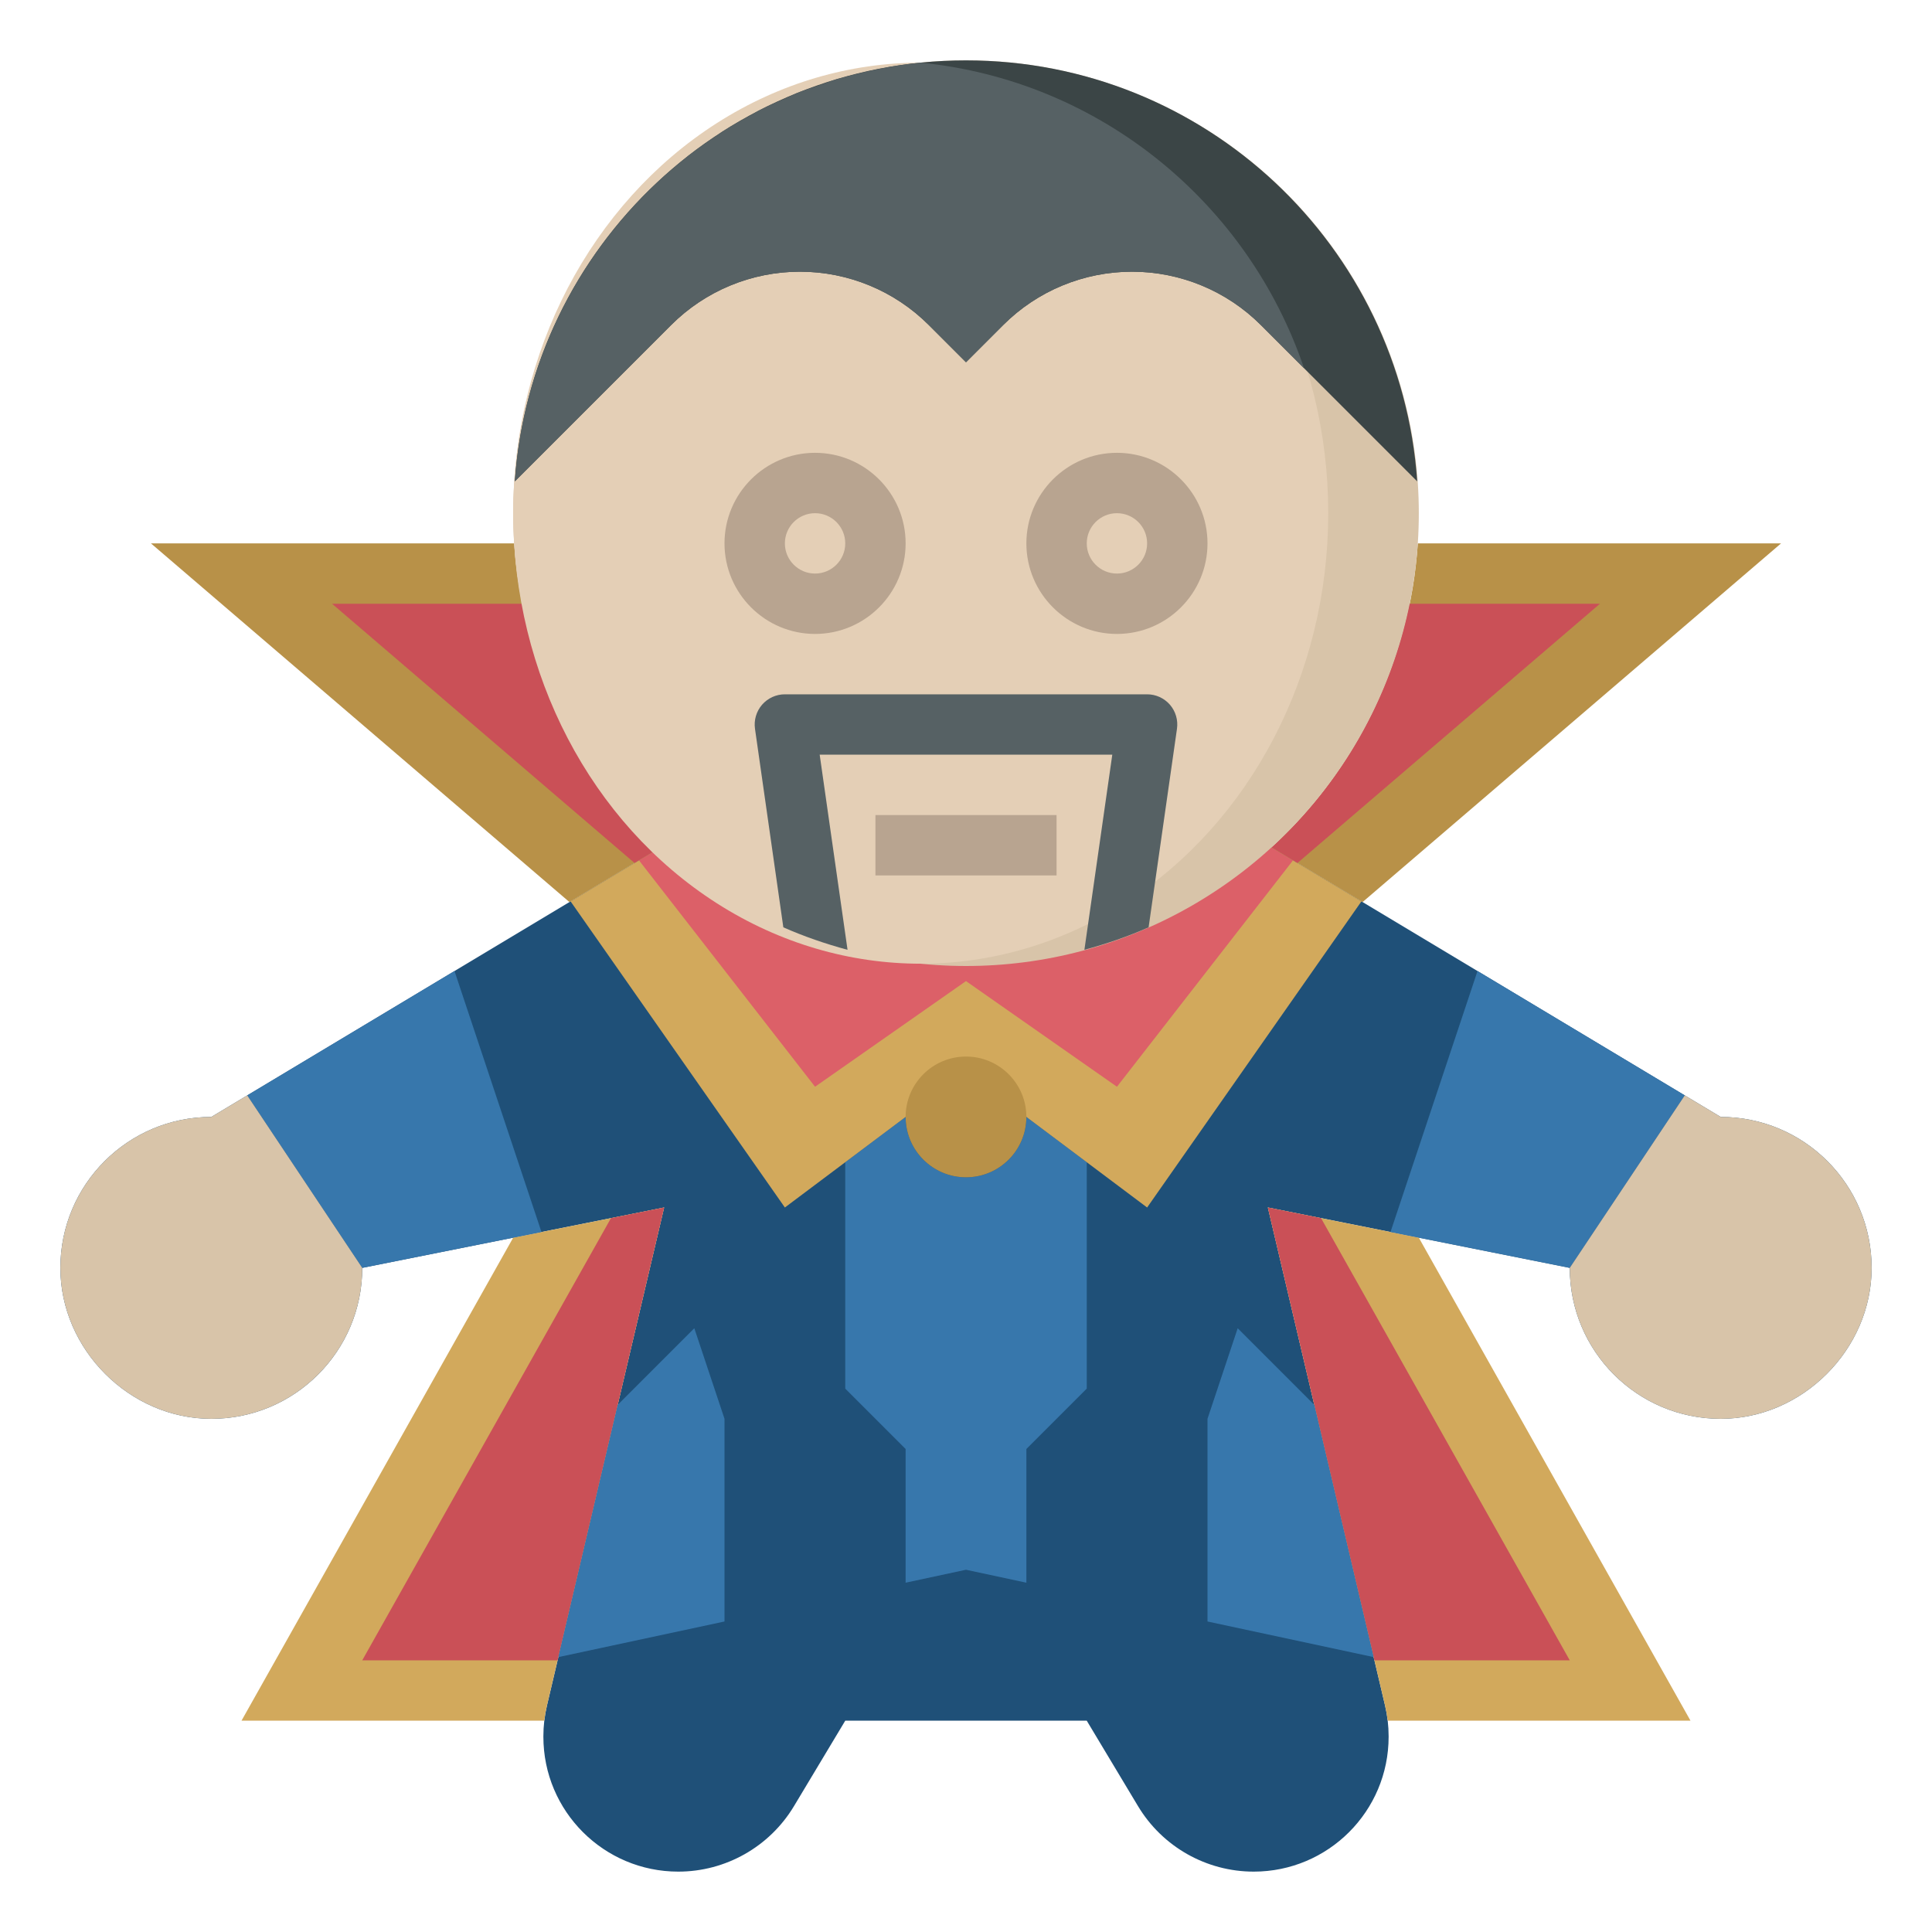 <?xml version="1.0" encoding="iso-8859-1"?>
<!-- Generator: Adobe Illustrator 22.1.0, SVG Export Plug-In . SVG Version: 6.00 Build 0)  -->
<svg xmlns="http://www.w3.org/2000/svg" xmlns:xlink="http://www.w3.org/1999/xlink" version="1.1" id="Layer_3" x="0px" y="0px" viewBox="0 0 64 64" style="enable-background:new 0 0 64 64;" xml:space="preserve" width="512" height="512">
<g>
	<path style="fill:#1F5078;" d="M42,28l15,9c2.761,0,5,2.238,5,5c0,2.703-2.297,5.001-5,5c-2.761,0-5-2.239-5-5l-10-2l3.881,16.495   C45.96,56.831,46,57.174,46,57.519v0.012C46,59.999,43.999,62,41.531,62h0c-1.57,0-3.025-0.824-3.833-2.17L36,57h-8l-1.698,2.83   C25.494,61.176,24.039,62,22.469,62h0C20.001,62,18,59.999,18,57.531v-0.012c0-0.345,0.04-0.688,0.119-1.024L22,40l-10,2   c0,2.761-2.238,5-5,5C4.297,47,2,44.703,2,42c0-2.761,2.239-5,5-5l15-9"/>
	<path style="fill:#D2A95C;" d="M45.97,57H56l-9-16l-5-1l3.881,16.495C45.92,56.662,45.95,56.83,45.97,57z"/>
	<path style="fill:#CA5057;" d="M43.761,40.352L42,40l3.529,15H52C52,55,45.035,42.619,43.761,40.352z"/>
	<path style="fill:#D2A95C;" d="M18.03,57H8l9-16l5-1l-3.881,16.495C18.08,56.662,18.05,56.83,18.03,57z"/>
	<path style="fill:#CA5057;" d="M20.239,40.352L22,40l-3.529,15H12C12,55,18.965,42.619,20.239,40.352z"/>
	<path style="fill:#3777AC;" d="M30,52.429V48l-2-2v-7.5l2-1.5c0,1.105,0.895,2,2,2c1.105,0,2-0.895,2-2l2,1.5V46l-2,2l0,4.429   L32,52L30,52.429z"/>
	<polygon style="fill:#3777AC;" points="18.496,54.894 20.462,46.538 23,44 24,47 24,53.714  "/>
	<polygon style="fill:#3777AC;" points="45.504,54.894 43.538,46.538 41,44 40,47 40,53.714  "/>
	<polygon style="fill:#3777AC;" points="48.944,32.167 46.062,40.812 52,42 52,42 55.81,36.286  "/>
	<polygon style="fill:#3777AC;" points="15.056,32.167 8.19,36.286 12,42 12,42 17.937,40.812  "/>
	<path style="fill:#D8C4A9;" d="M57,37l-1.19-0.714L52,42l0,0c0,2.761,2.238,5,5,5c2.703,0,5.001-2.297,5-5   C62,39.238,59.761,37,57,37z"/>
	<path style="fill:#D8C4A9;" d="M8.19,36.286L7,37c-2.761,0-5,2.238-5,5C2,44.703,4.297,47,7,47c2.761,0,5-2.239,5-5l0,0   L8.19,36.286z"/>
	<polyline style="fill:#D2A95C;" points="22,28 18.901,29.859 26,40 32,35.5 38,40 45.099,29.859 42,28  "/>
	<polyline style="fill:#DC6068;" points="22,28 21.167,28.5 27,36 32,32.5 37,36 42.833,28.5 42,28  "/>
	<circle style="fill:#B89148;" cx="32" cy="37" r="2"/>
	<path style="fill:#B89148;" d="M42.12,28.072l3.017,1.81C45.137,29.882,59,18,59,18s-12.033,0-12.033,0   C46.705,21.982,44.889,25.54,42.12,28.072z"/>
	<path style="fill:#CA5057;" d="M46.683,20c-0.644,3.165-2.268,5.973-4.563,8.072l0.86,0.516C46.996,25.146,53,20,53,20   S49.788,20,46.683,20z"/>
	<path style="fill:#B89148;" d="M21.88,28.072l-3.017,1.81C18.863,29.882,5,18,5,18s12.033,0,12.033,0   C17.295,21.982,19.111,25.54,21.88,28.072z"/>
	<path style="fill:#CA5057;" d="M21.02,28.588l0.86-0.516c-2.295-2.099-3.919-4.907-4.563-8.072C14.212,20,11,20,11,20   S17.004,25.146,21.02,28.588z"/>
	<circle style="fill:#D8C4A9;" cx="32" cy="17" r="15"/>
	<ellipse style="fill:#E4CFB6;" cx="30.5" cy="17" rx="13.5" ry="14.924"/>
	<path style="fill:#3B4546;" d="M32,2c-7.929,0-14.404,6.156-14.947,13.947l5.179-5.179C23.364,9.636,24.899,9,26.5,9   s3.136,0.636,4.268,1.768L32,12l1.232-1.232C34.364,9.636,35.899,9,37.5,9s3.136,0.636,4.268,1.768l5.179,5.179   C46.404,8.156,39.929,2,32,2z"/>
	<path style="fill:#566164;" d="M43.198,12.198C41.347,6.727,36.441,2.666,30.5,2.076c-0.883,0.088-1.741,0.259-2.573,0.493   c-0.061,0.017-0.125,0.028-0.185,0.046c-0.202,0.06-0.396,0.138-0.595,0.206c-0.244,0.084-0.492,0.159-0.73,0.255   c-0.135,0.054-0.264,0.122-0.397,0.18c-0.293,0.128-0.588,0.254-0.871,0.4c-0.089,0.046-0.173,0.101-0.261,0.148   c-0.32,0.173-0.639,0.35-0.944,0.546c-0.049,0.032-0.095,0.068-0.144,0.1c-0.339,0.222-0.672,0.453-0.991,0.702   c-0.016,0.012-0.03,0.026-0.045,0.038c-3.239,2.544-5.406,6.393-5.71,10.756l5.179-5.179C23.364,9.636,24.899,9,26.5,9   s3.136,0.636,4.268,1.768L32,12l1.232-1.232C34.364,9.636,35.899,9,37.5,9s3.136,0.636,4.268,1.768L43.198,12.198z"/>
	<g>
		<path style="fill:#B8A490;" d="M27,21c-1.654,0-3-1.346-3-3s1.346-3,3-3s3,1.346,3,3S28.654,21,27,21z M27,17    c-0.552,0-1,0.449-1,1s0.448,1,1,1s1-0.449,1-1S27.552,17,27,17z"/>
	</g>
	<g>
		<path style="fill:#B8A490;" d="M37,21c-1.654,0-3-1.346-3-3s1.346-3,3-3s3,1.346,3,3S38.654,21,37,21z M37,17    c-0.552,0-1,0.449-1,1s0.448,1,1,1s1-0.449,1-1S37.552,17,37,17z"/>
	</g>
	<path style="fill:#566164;" d="M38,23H26c-0.29,0-0.565,0.126-0.756,0.345c-0.189,0.219-0.275,0.51-0.234,0.797l0.939,6.577   c0.683,0.302,1.395,0.546,2.127,0.745L27.153,25h9.693l-0.924,6.464c0.732-0.198,1.444-0.443,2.127-0.745l0.94-6.578   c0.041-0.287-0.045-0.578-0.234-0.797C38.565,23.126,38.29,23,38,23z"/>
	<g>
		<rect x="29" y="27" style="fill:#B8A490;" width="6" height="2"/>
	</g>
</g>
</svg>
